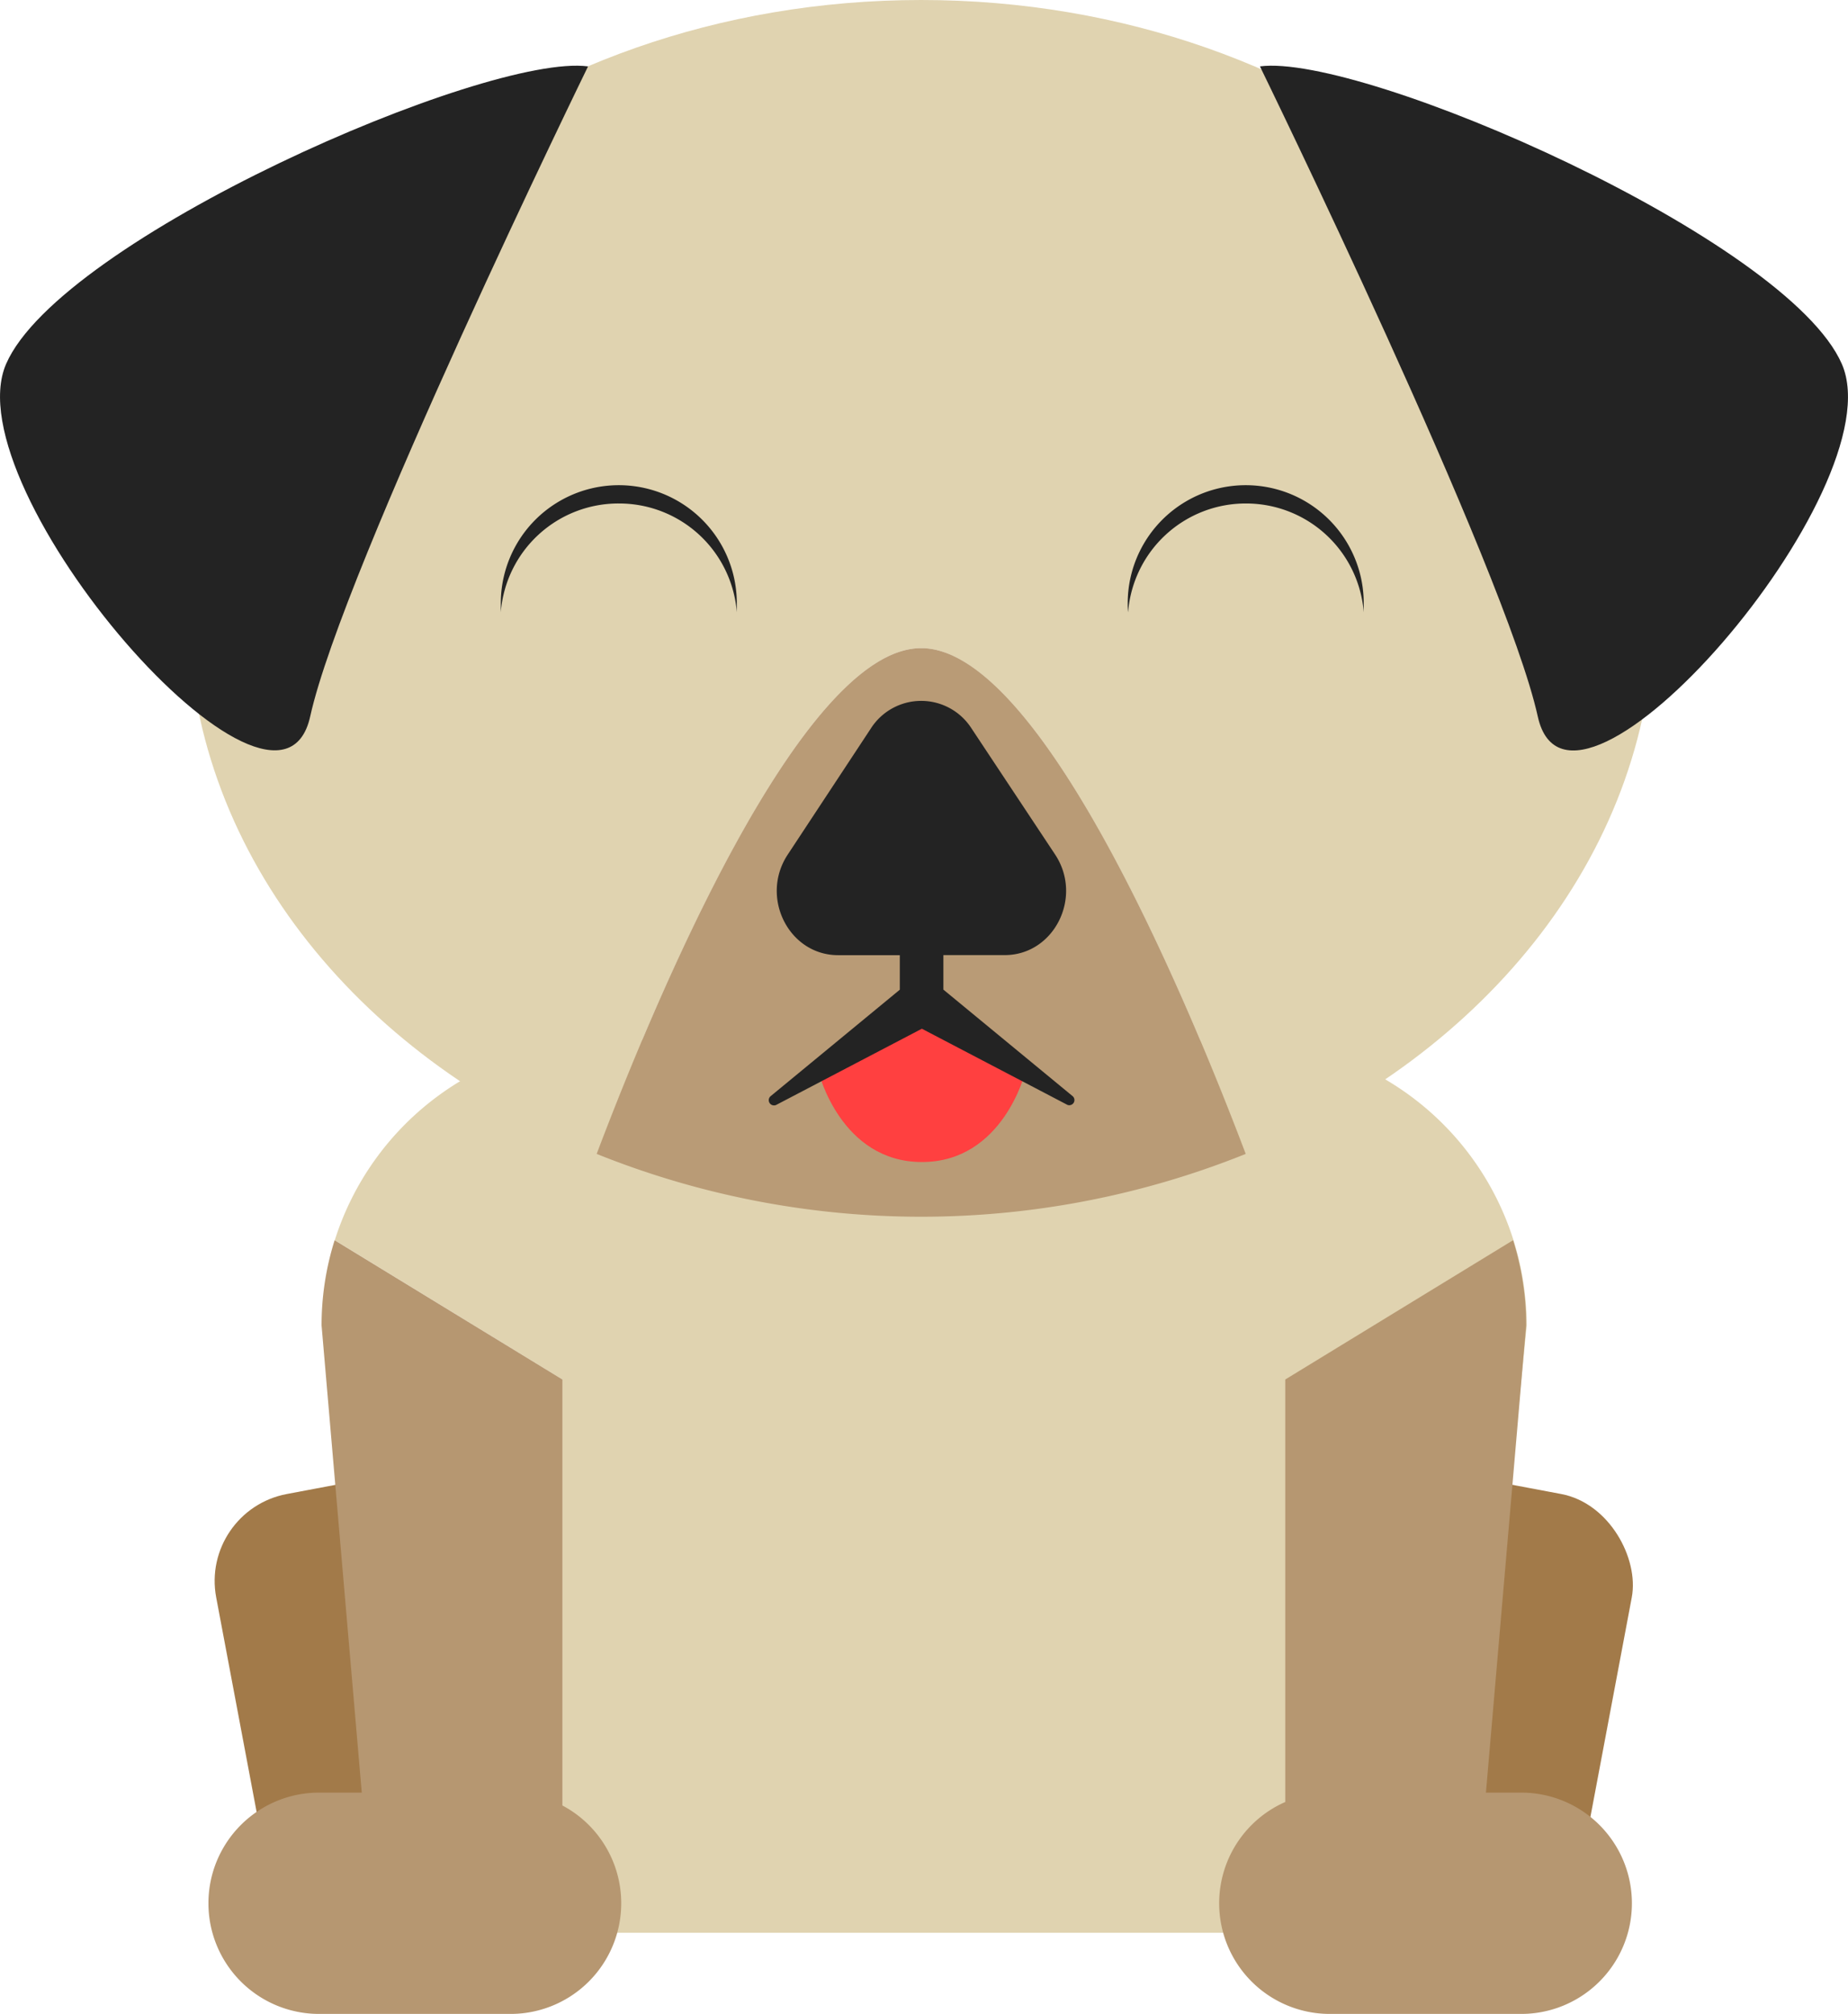 <svg xmlns="http://www.w3.org/2000/svg" viewBox="0 0 250.56 273"><defs><style>.cls-1{fill:#a27a49;}.cls-2{fill:#e0d3b0;}.cls-3{fill:#b69771;}.cls-4{fill:#b99b76;}.cls-5{fill:#232323;}.cls-6{fill:#ff4040;}</style></defs><title>pug2</title><g id="Layer_2" data-name="Layer 2"><g id="Pug2"><rect class="cls-1" x="33.26" y="201" width="34" height="70" rx="12" ry="12" transform="translate(-42.81 13.38) rotate(-10.67)"/><rect class="cls-1" x="183.26" y="201" width="34" height="70" rx="12" ry="12" transform="translate(353.38 504.99) rotate(-169.33)"/><path class="cls-2" d="M168.29,141h-86a38.83,38.83,0,0,0-36.9,27.12L76.26,187v58h-27l1.38,5a12,12,0,0,0,12,12H188a12,12,0,0,0,12-12l7-70.33A38.78,38.78,0,0,0,168.29,141Z"/><path class="cls-3" d="M76.26,244.75V187L45.37,168.12a38.37,38.37,0,0,0-1.77,11.55L49.05,243H43.26a15,15,0,1,0,0,30h26a15,15,0,0,0,7-28.25Z"/><path class="cls-3" d="M206.26,243h-4.79l5.45-63.33a38.37,38.37,0,0,0-1.77-11.55L174.26,187v57.27a15,15,0,0,0,6,28.73h26a15,15,0,0,0,0-30Z"/><path class="cls-2" d="M224.3,82.47C224.3,36.92,179.8,0,124.9,0S25.49,36.92,25.49,82.47c0,32.43,22.58,60.48,55.4,73.95,7.59-20,27.65-68.56,44-68.56s36.41,48.51,44,68.56C201.72,143,224.3,114.9,224.3,82.47Z"/><path class="cls-4" d="M124.9,87.86c-16.36,0-36.42,48.51-44,68.56a117.93,117.93,0,0,0,88,0C161.31,136.37,141.25,87.86,124.9,87.86Z"/><path class="cls-5" d="M79.73,9S46.48,77.07,42.06,97.11-6.54,66.28.83,49.33,65.86,7.18,79.73,9Z"/><path class="cls-5" d="M170.83,9s33.25,68.09,37.67,88.13,48.6-30.83,41.23-47.78S184.7,7.18,170.83,9Z"/><path class="cls-6" d="M111,145.36s3,12.16,14,12.16,14-12.16,14-12.16l-14-8.84Z"/><path class="cls-5" d="M145.42,148.58l-17.51-14.43,0-.09h0v-4.59h8.31c6.7,0,10.65-7.86,6.84-13.63L131.74,98.77a8.1,8.1,0,0,0-13.68,0L106.8,115.85c-3.8,5.77.14,13.63,6.84,13.63H122v4.68l-17.5,14.42a.71.71,0,0,0,.74,1.2l19.75-10.33,19.75,10.33A.7.7,0,0,0,145.42,148.58Z"/><path class="cls-5" d="M84,68.25A16,16,0,0,1,99.9,83c0-.41,0-.82,0-1.23a16,16,0,0,0-32,0c0,.41,0,.82,0,1.23A16,16,0,0,1,84,68.25Z"/><path class="cls-5" d="M169,68.25A16,16,0,0,1,184.9,83c0-.41,0-.82,0-1.23a16,16,0,0,0-32,0c0,.41,0,.82.05,1.23A16,16,0,0,1,169,68.25Z"/></g></g></svg>